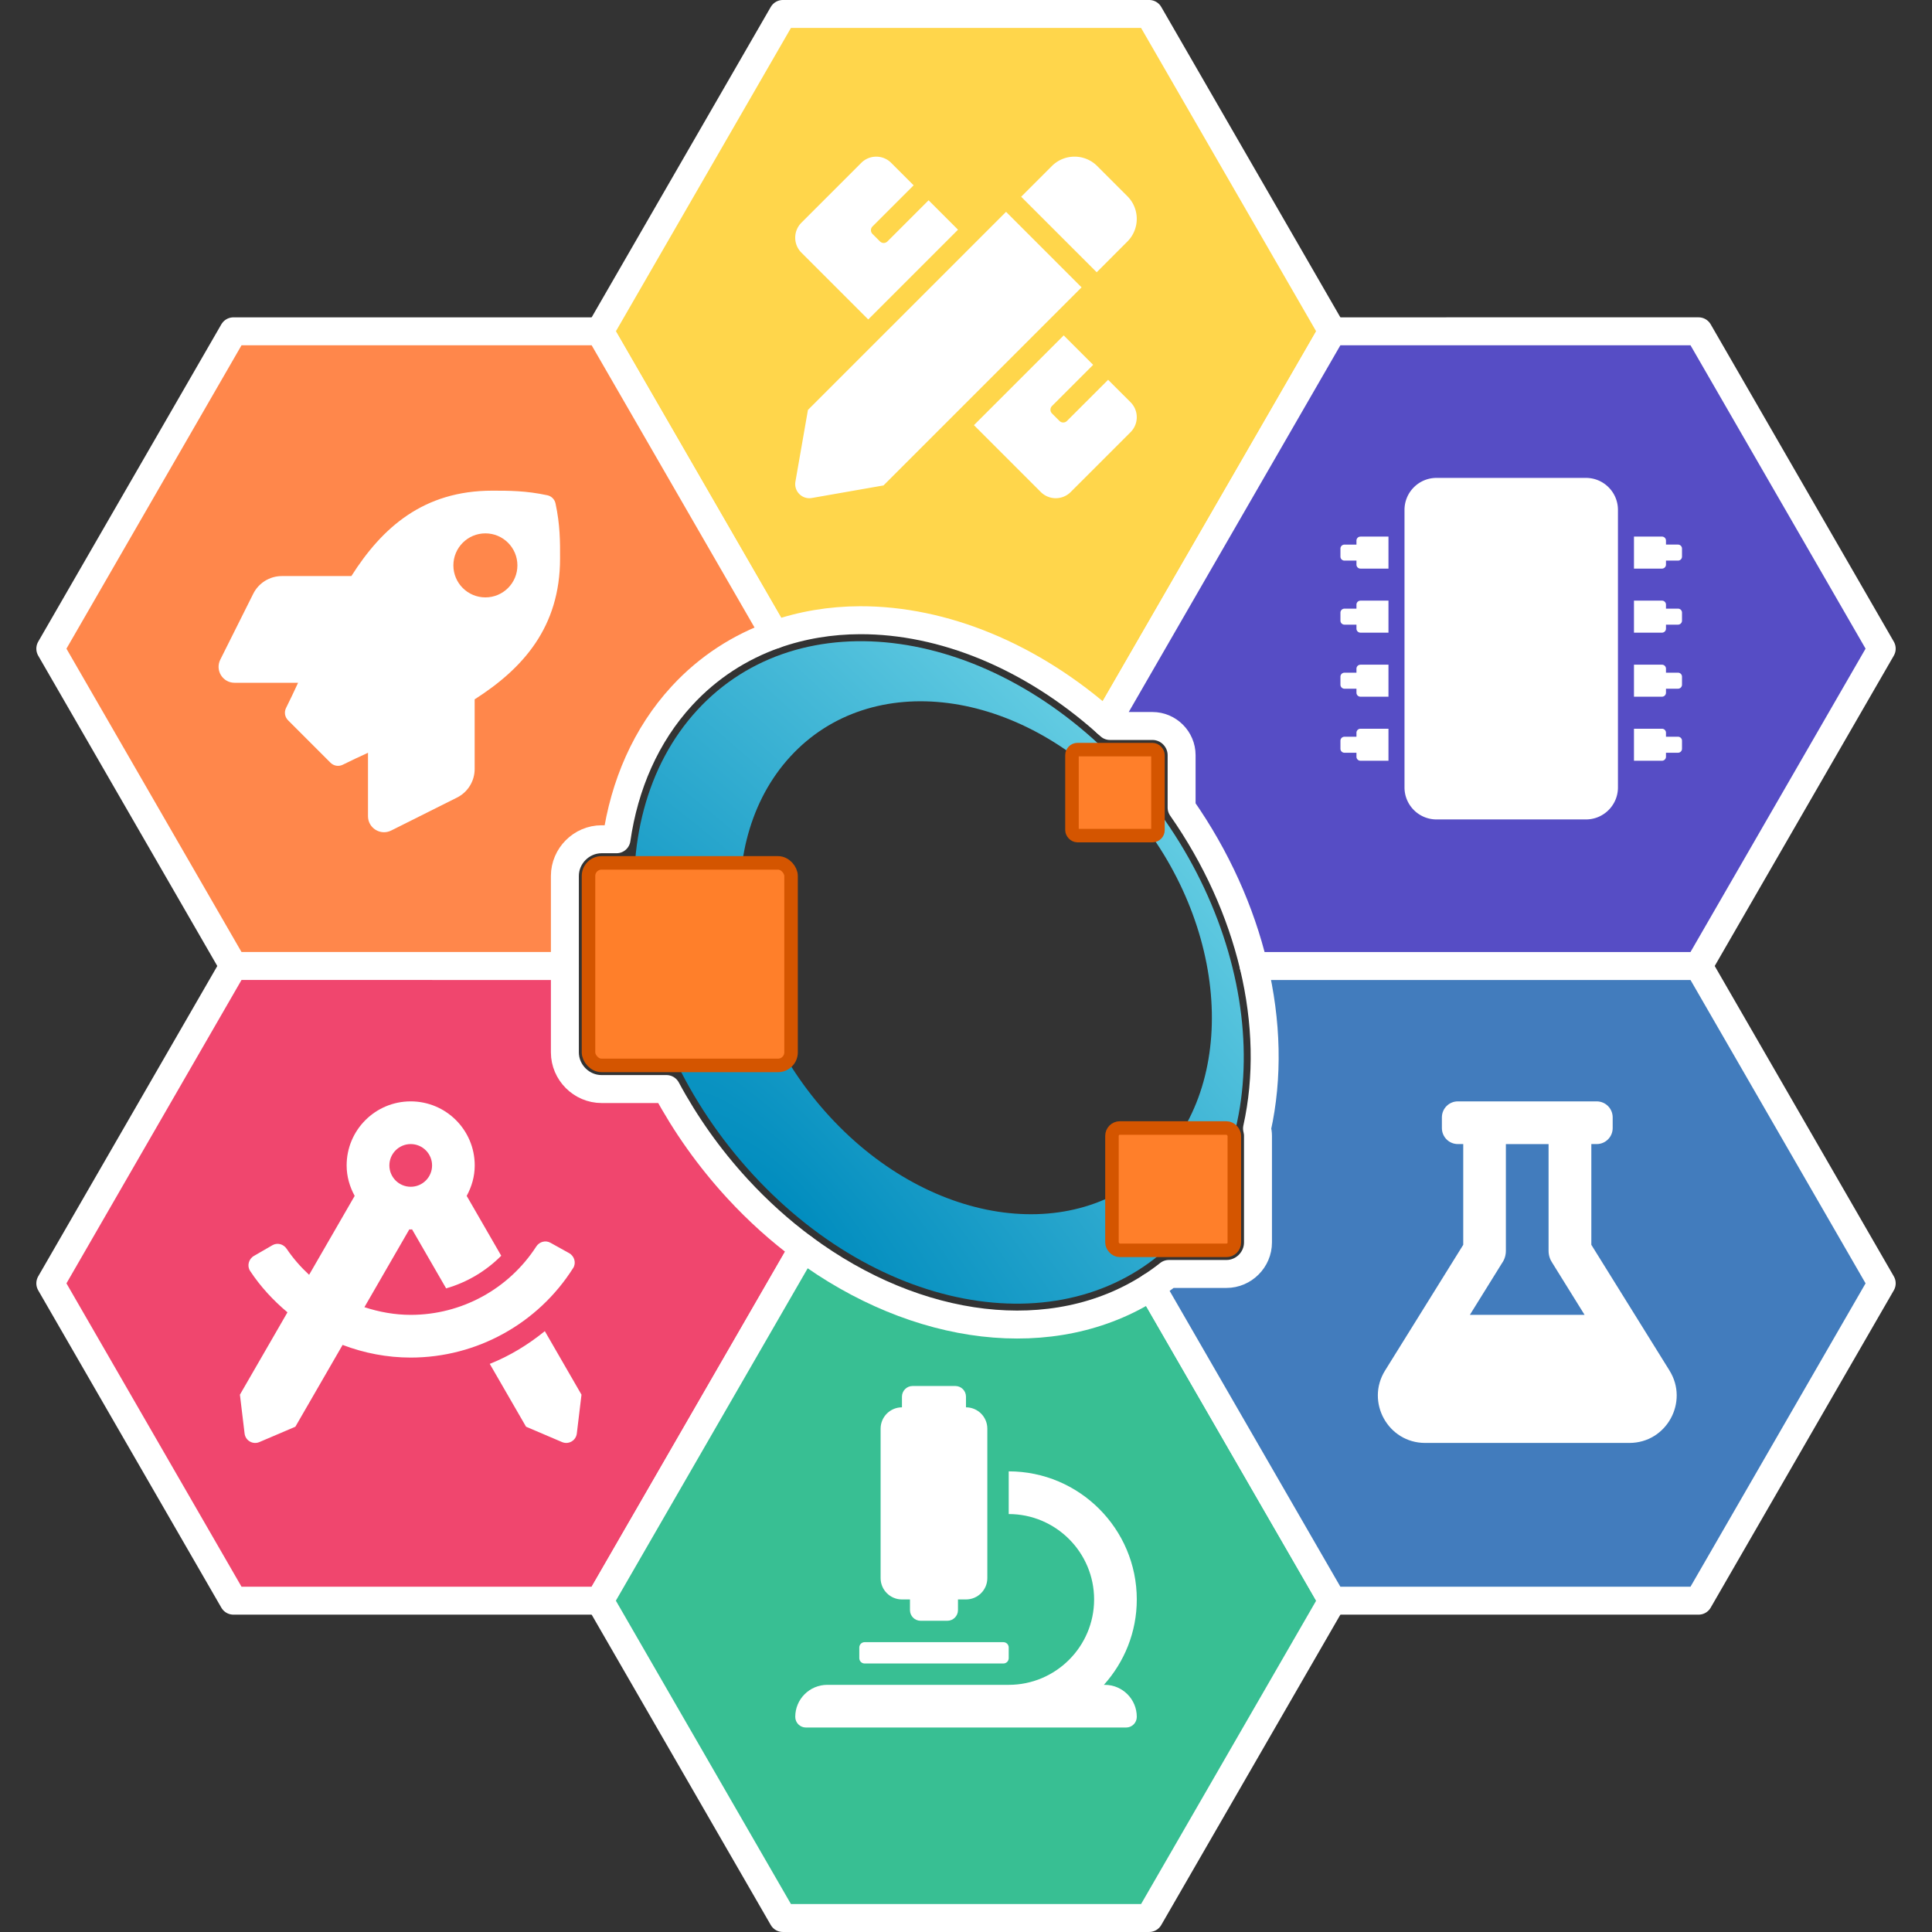 <?xml version="1.0" encoding="UTF-8" standalone="no"?>
<svg
   xmlns:dc="http://purl.org/dc/elements/1.1/"
   xmlns:cc="http://creativecommons.org/ns#"
   xmlns:rdf="http://www.w3.org/1999/02/22-rdf-syntax-ns#"
   xmlns:svg="http://www.w3.org/2000/svg"
   xmlns="http://www.w3.org/2000/svg"
   xmlns:xlink="http://www.w3.org/1999/xlink"
   id="svg2872"
   height="100"
   width="100"
   version="1.1">
  <rect width="100%" height="100%" fill="#333333" stroke="none"/>
  <title
     id="title4708">Octave logo plus various sciences</title>
  <defs
     id="defs2874">
    <radialGradient
       gradientTransform="matrix(0.234,-0.255,0.782,0.85,-312.963,-226.366)"
       gradientUnits="userSpaceOnUse"
       xlink:href="#linearGradient3755"
       id="radialGradient3033"
       fy="395.049"
       fx="182.984"
       r="148.953"
       cy="395.049"
       cx="182.984" />
    <linearGradient
       id="linearGradient3755">
      <stop
         offset="0"
         style="stop-color:#008cbe;stop-opacity:1"
         id="stop3757" />
      <stop
         offset="1"
         style="stop-color:#b2ffff;stop-opacity:1"
         id="stop3759" />
    </linearGradient>
  </defs>
  <g
     transform="translate(1.88,-1.4825e-5)"
     id="g4596">
    <path
       style="opacity:1;fill:#ffd64b;fill-opacity:1;stroke:#ffffff;stroke-width:1.447;stroke-linecap:round;stroke-linejoin:round;stroke-miterlimit:4;stroke-dasharray:none;stroke-dashoffset:0;stroke-opacity:1;paint-order:fill markers stroke"
       d="m 38.641,0.723 -9.479,16.426 9.06,15.699 c 1.398,-0.495 2.891,-0.742 4.418,-0.746 4.282,-0.01 8.853,1.838 12.746,5.309 l 2.214,-3.837 9.479,-16.426 -9.479,-16.426 z"
       id="path4501" />
    <path
       style="opacity:1;fill:#ff874b;fill-opacity:1;stroke:#ffffff;stroke-width:1.447;stroke-linecap:round;stroke-linejoin:round;stroke-miterlimit:4;stroke-dasharray:none;stroke-dashoffset:0;stroke-opacity:1;paint-order:fill markers stroke"
       d="m 10.203,17.149 -9.479,16.426 9.479,16.426 h 17.155 v -4.662 c 0,-1.038 0.861,-1.899 1.899,-1.899 h 0.774 c 0.404,-2.8 1.511,-5.388 3.386,-7.426 1.359,-1.477 3.004,-2.528 4.805,-3.166 l -9.06,-15.699 z"
       id="path4503" />
    <path
       style="opacity:1;fill:#f0466e;fill-opacity:1;stroke:#ffffff;stroke-width:1.447;stroke-linecap:round;stroke-linejoin:round;stroke-miterlimit:4;stroke-dasharray:none;stroke-dashoffset:0;stroke-opacity:1;paint-order:fill markers stroke"
       d="m 10.203,50 -9.479,16.426 9.479,16.425 h 18.959 l 9.479,-16.425 1.056,-1.83 c -1.192,-0.883 -2.336,-1.908 -3.404,-3.068 -1.473,-1.601 -2.7,-3.345 -3.676,-5.159 H 29.257 c -1.038,0 -1.899,-0.861 -1.899,-1.899 v -4.469 z"
       id="path4505" />
    <path
       style="opacity:1;fill:#38bf93;fill-opacity:1;stroke:#ffffff;stroke-width:1.447;stroke-linecap:round;stroke-linejoin:round;stroke-miterlimit:4;stroke-dasharray:none;stroke-dashoffset:0;stroke-opacity:1;paint-order:fill markers stroke"
       d="m 39.697,64.596 -1.056,1.83 -9.479,16.425 9.479,16.425 h 18.959 l 9.479,-16.425 -9.38,-16.253 c -5.054,3.264 -12.119,2.356 -18.002,-2.003 z"
       id="path4507" />
    <path
       style="opacity:1;fill:#427cbd;fill-opacity:1;stroke:#ffffff;stroke-width:1.447;stroke-linecap:round;stroke-linejoin:round;stroke-miterlimit:4;stroke-dasharray:none;stroke-dashoffset:0;stroke-opacity:1;paint-order:fill markers stroke"
       d="m 63.011,50 c 0.688,2.881 0.76,5.765 0.172,8.411 0.03,0.123 0.05,0.251 0.05,0.382 v 5.516 c 0,0.893 -0.738,1.631 -1.632,1.631 h -2.982 c -0.298,0.236 -0.605,0.455 -0.92,0.658 l 9.38,16.253 h 18.959 l 9.479,-16.425 -9.479,-16.426 H 67.079 Z"
       id="path4509" />
    <path
       style="opacity:1;fill:#564dc5;fill-opacity:1;stroke:#ffffff;stroke-width:1.447;stroke-linecap:round;stroke-linejoin:round;stroke-miterlimit:4;stroke-dasharray:none;stroke-dashoffset:0;stroke-opacity:1;paint-order:fill markers stroke"
       d="m 67.079,17.149 -9.479,16.426 -2.214,3.837 c 0.061,0.055 0.122,0.11 0.183,0.165 h 2.201 c 0.829,0 1.51,0.681 1.51,1.51 v 2.716 c 1.803,2.578 3.06,5.386 3.731,8.197 h 4.068 18.959 l 9.479,-16.426 -9.479,-16.426 z"
       id="path4511" />
    <path
       d="m 26.873,26.056 c -0.045,-0.211 -0.211,-0.376 -0.421,-0.421 -1.112,-0.238 -1.982,-0.238 -2.849,-0.238 -3.563,0 -5.701,1.906 -7.296,4.42 h -3.598 c -0.628,0 -1.202,0.356 -1.481,0.915 l -1.706,3.411 c -0.276,0.552 0.124,1.198 0.742,1.198 h 3.284 c -0.204,0.442 -0.411,0.88 -0.622,1.302 -0.107,0.214 -0.066,0.47 0.104,0.639 l 2.196,2.196 c 0.169,0.169 0.425,0.211 0.639,0.103 0.421,-0.211 0.86,-0.414 1.302,-0.618 v 3.284 c 0,0.615 0.649,1.015 1.198,0.742 l 3.408,-1.706 c 0.563,-0.28 0.915,-0.856 0.915,-1.481 v -3.605 c 2.507,-1.599 4.42,-3.743 4.42,-7.289 0.004,-0.87 0.004,-1.74 -0.235,-2.852 z m -3.629,4.865 c -0.915,0 -1.657,-0.742 -1.657,-1.657 0,-0.915 0.742,-1.657 1.657,-1.657 0.915,0 1.657,0.742 1.657,1.657 0,0.915 -0.742,1.657 -1.657,1.657 z"
       id="path4572"
       style="fill:#ffffff;fill-opacity:1;stroke-width:0.041" />
    <path
       d="m 81.865,26.393 v 14.364 c 0,0.915 -0.742,1.657 -1.657,1.657 h -7.734 c -0.915,0 -1.657,-0.742 -1.657,-1.657 v -14.364 c 0,-0.915 0.742,-1.657 1.657,-1.657 h 7.734 c 0.915,0 1.657,0.742 1.657,1.657 z m 3.315,2.003 v 0.414 a 0.207,0.207 0 0 1 -0.207,0.207 h -0.622 v 0.207 a 0.207,0.207 0 0 1 -0.207,0.207 h -1.45 v -1.657 h 1.45 a 0.207,0.207 0 0 1 0.207,0.207 v 0.207 h 0.622 a 0.207,0.207 0 0 1 0.207,0.207 z m 0,3.315 v 0.414 a 0.207,0.207 0 0 1 -0.207,0.207 h -0.622 v 0.207 a 0.207,0.207 0 0 1 -0.207,0.207 h -1.45 v -1.657 h 1.45 a 0.207,0.207 0 0 1 0.207,0.207 v 0.207 h 0.622 a 0.207,0.207 0 0 1 0.207,0.207 z m 0,3.315 v 0.414 a 0.207,0.207 0 0 1 -0.207,0.207 h -0.622 v 0.207 a 0.207,0.207 0 0 1 -0.207,0.207 h -1.45 v -1.657 h 1.45 a 0.207,0.207 0 0 1 0.207,0.207 v 0.207 h 0.622 a 0.207,0.207 0 0 1 0.207,0.207 z m 0,3.315 v 0.414 a 0.207,0.207 0 0 1 -0.207,0.207 h -0.622 v 0.207 a 0.207,0.207 0 0 1 -0.207,0.207 h -1.45 v -1.657 h 1.45 a 0.207,0.207 0 0 1 0.207,0.207 v 0.207 h 0.622 a 0.207,0.207 0 0 1 0.207,0.207 z m -16.643,-0.622 h 1.45 v 1.657 h -1.45 a 0.207,0.207 0 0 1 -0.207,-0.207 v -0.207 H 67.708 a 0.207,0.207 0 0 1 -0.207,-0.207 v -0.414 a 0.207,0.207 0 0 1 0.207,-0.207 h 0.622 v -0.207 a 0.207,0.207 0 0 1 0.207,-0.207 z m 0,-3.315 h 1.45 v 1.657 h -1.45 a 0.207,0.207 0 0 1 -0.207,-0.207 v -0.207 H 67.708 a 0.207,0.207 0 0 1 -0.207,-0.207 v -0.414 a 0.207,0.207 0 0 1 0.207,-0.207 h 0.622 v -0.207 a 0.207,0.207 0 0 1 0.207,-0.207 z m 0,-3.315 h 1.45 v 1.657 h -1.45 a 0.207,0.207 0 0 1 -0.207,-0.207 v -0.207 H 67.708 a 0.207,0.207 0 0 1 -0.207,-0.207 v -0.414 a 0.207,0.207 0 0 1 0.207,-0.207 h 0.622 v -0.207 a 0.207,0.207 0 0 1 0.207,-0.207 z m 0,-3.315 h 1.45 v 1.657 h -1.45 a 0.207,0.207 0 0 1 -0.207,-0.207 v -0.207 H 67.708 a 0.207,0.207 0 0 1 -0.207,-0.207 v -0.414 a 0.207,0.207 0 0 1 0.207,-0.207 h 0.622 v -0.207 a 0.207,0.207 0 0 1 0.207,-0.207 z"
       id="path5140"
       style="fill:#ffffff;fill-opacity:1;stroke-width:0.041" />
    <path
       d="m 44.806,82.787 h 0.414 v 0.552 c 0,0.305 0.247,0.552 0.552,0.552 h 1.381 c 0.305,0 0.552,-0.247 0.552,-0.552 v -0.552 h 0.414 c 0.61,0 1.105,-0.495 1.105,-1.105 v -7.734 c 0,-0.61 -0.495,-1.105 -1.105,-1.105 v -0.552 c 0,-0.305 -0.247,-0.552 -0.552,-0.552 h -2.21 c -0.305,0 -0.552,0.247 -0.552,0.552 v 0.552 c -0.61,0 -1.105,0.495 -1.105,1.105 v 7.734 c 0,0.61 0.495,1.105 1.105,1.105 z m 10.497,4.42 h -0.045 c 1.054,-1.174 1.702,-2.721 1.702,-4.42 0,-3.656 -2.974,-6.63 -6.629,-6.63 v 2.21 c 2.437,0 4.42,1.983 4.42,4.42 0,2.437 -1.983,4.42 -4.42,4.42 h -9.392 c -0.915,0 -1.657,0.742 -1.657,1.657 0,0.305 0.247,0.552 0.552,0.552 h 16.574 c 0.305,0 0.552,-0.247 0.552,-0.552 0,-0.915 -0.742,-1.657 -1.657,-1.657 z m -12.43,-1.105 h 7.182 c 0.153,0 0.276,-0.124 0.276,-0.276 v -0.552 c 0,-0.153 -0.124,-0.276 -0.276,-0.276 h -7.182 c -0.153,0 -0.276,0.124 -0.276,0.276 v 0.552 c 0,0.153 0.124,0.276 0.276,0.276 z"
       id="path5708"
       style="fill:#ffffff;fill-opacity:1;stroke-width:0.041" />
    <path
       d="m 26.32,68.9 c -0.865,0.702 -1.817,1.284 -2.85,1.694 l 1.878,3.252 1.863,0.795 c 0.339,0.145 0.721,-0.076 0.765,-0.442 l 0.242,-2.011 z m 1.467,-3.265 c 0.168,-0.265 0.065,-0.621 -0.209,-0.773 l -0.969,-0.538 c -0.258,-0.143 -0.574,-0.05 -0.734,0.198 -1.419,2.194 -3.863,3.535 -6.496,3.535 -0.826,0 -1.631,-0.147 -2.397,-0.398 l 2.326,-4.029 c 0.024,7e-4 0.046,0.01 0.07,0.01 0.024,0 0.047,-0.01 0.07,-0.01 l 1.764,3.056 c 1.078,-0.309 2.057,-0.889 2.852,-1.689 l -1.788,-3.098 c 0.257,-0.471 0.416,-1.002 0.416,-1.577 0,-1.831 -1.484,-3.315 -3.315,-3.315 -1.831,0 -3.315,1.484 -3.315,3.315 0,0.574 0.159,1.106 0.416,1.577 l -2.358,4.085 c -0.433,-0.401 -0.827,-0.849 -1.163,-1.347 -0.165,-0.245 -0.482,-0.332 -0.738,-0.184 l -0.958,0.555 c -0.271,0.157 -0.367,0.514 -0.195,0.776 0.538,0.816 1.198,1.526 1.933,2.142 l -2.461,4.263 0.242,2.011 c 0.044,0.366 0.427,0.587 0.765,0.442 l 1.863,-0.795 2.445,-4.234 c 1.111,0.423 2.302,0.655 3.524,0.655 3.42,0 6.591,-1.761 8.408,-4.632 z m -8.408,-6.418 c 0.61,0 1.105,0.495 1.105,1.105 0,0.61 -0.495,1.105 -1.105,1.105 -0.61,0 -1.105,-0.495 -1.105,-1.105 0,-0.61 0.495,-1.105 1.105,-1.105 z"
       id="path6276"
       style="fill:#ffffff;fill-opacity:1;stroke-width:0.041" />
    <path
       d="m 84.534,70.94 -4.047,-6.509 v -5.214 h 0.276 c 0.459,0 0.829,-0.369 0.829,-0.829 v -0.552 c 0,-0.459 -0.369,-0.829 -0.829,-0.829 h -7.182 c -0.459,0 -0.829,0.369 -0.829,0.829 v 0.552 c 0,0.459 0.369,0.829 0.829,0.829 h 0.276 v 5.214 l -4.047,6.509 c -1.012,1.626 0.155,3.746 2.075,3.746 h 10.573 c 1.923,0 3.087,-2.123 2.075,-3.746 z m -10.334,-2.883 1.664,-2.679 c 0.128,-0.179 0.2,-0.401 0.2,-0.635 v -5.525 h 2.21 v 5.525 c 0,0.238 0.076,0.456 0.2,0.635 l 1.664,2.679 z"
       id="path6844"
       style="fill:#ffffff;fill-opacity:1;stroke-width:0.041" />
    <path
       d="m 43.06,16.535 4.647,-4.646 -1.523,-1.523 -2.13,2.13 a 0.273,0.273 0 0 1 -0.387,0 l -0.387,-0.387 c -0.107,-0.107 -0.107,-0.28 0,-0.387 l 2.13,-2.13 -1.162,-1.162 c -0.428,-0.428 -1.121,-0.428 -1.549,0 l -3.098,3.098 c -0.427,0.428 -0.428,1.121 0,1.549 z m 13.413,-4.033 c 0.648,-0.648 0.647,-1.698 0,-2.346 L 54.911,8.594 c -0.648,-0.648 -1.698,-0.648 -2.346,0 l -1.589,1.589 3.909,3.909 z m -6.279,-1.538 -10.255,10.254 -0.648,3.71 c -0.087,0.5 0.348,0.936 0.849,0.848 l 3.71,-0.65 10.252,-10.253 z m 6.444,9.855 -1.162,-1.161 -2.13,2.13 c -0.107,0.107 -0.28,0.107 -0.387,0 l -0.387,-0.387 c -0.107,-0.107 -0.107,-0.28 0,-0.387 l 2.13,-2.13 -1.524,-1.524 -4.647,4.646 3.46,3.46 c 0.428,0.428 1.121,0.428 1.549,0 l 3.098,-3.097 c 0.428,-0.428 0.428,-1.121 0,-1.549 z"
       id="path7412"
       style="fill:#ffffff;fill-opacity:1;stroke-width:0.041" />
    <path
       d="m 34.215,36.749 c -5.317,5.777 -4.028,16.542 2.876,24.044 6.905,7.502 16.811,8.9 22.128,3.124 5.317,-5.777 4.032,-16.542 -2.873,-24.044 -6.905,-7.502 -16.815,-8.9 -22.132,-3.123 z m 4.821,2.4 c 4.178,-4.539 11.859,-3.552 17.157,2.206 5.299,5.757 6.208,14.103 2.03,18.642 -4.178,4.539 -11.861,3.554 -17.159,-2.204 -5.299,-5.757 -6.206,-14.105 -2.028,-18.644 z"
       id="path5874"
       style="fill:url(#radialGradient3033);fill-opacity:1;stroke:none;stroke-width:0.373" />
    <rect
       width="4.451"
       height="4.45"
       rx="0.287"
       ry="0.287"
       x="53.605"
       y="38.8"
       id="rect5876"
       style="fill:#ff7f2a;fill-opacity:1;fill-rule:nonzero;stroke:#d45500;stroke-width:0.7;stroke-miterlimit:4;stroke-dasharray:none" />
    <rect
       width="10.484"
       height="10.482"
       rx="0.675"
       ry="0.675"
       x="28.581"
       y="44.663"
       id="rect5878"
       style="fill:#ff7f2a;fill-opacity:1;fill-rule:nonzero;stroke:#d45500;stroke-width:0.7;stroke-miterlimit:4;stroke-dasharray:none" />
    <rect
       width="6.334"
       height="6.333"
       rx="0.408"
       ry="0.408"
       x="55.675"
       y="58.385"
       id="rect5880"
       style="fill:#ff7f2a;fill-opacity:1;fill-rule:nonzero;stroke:#d45500;stroke-width:0.7;stroke-miterlimit:4;stroke-dasharray:none" />
  </g>
</svg>
